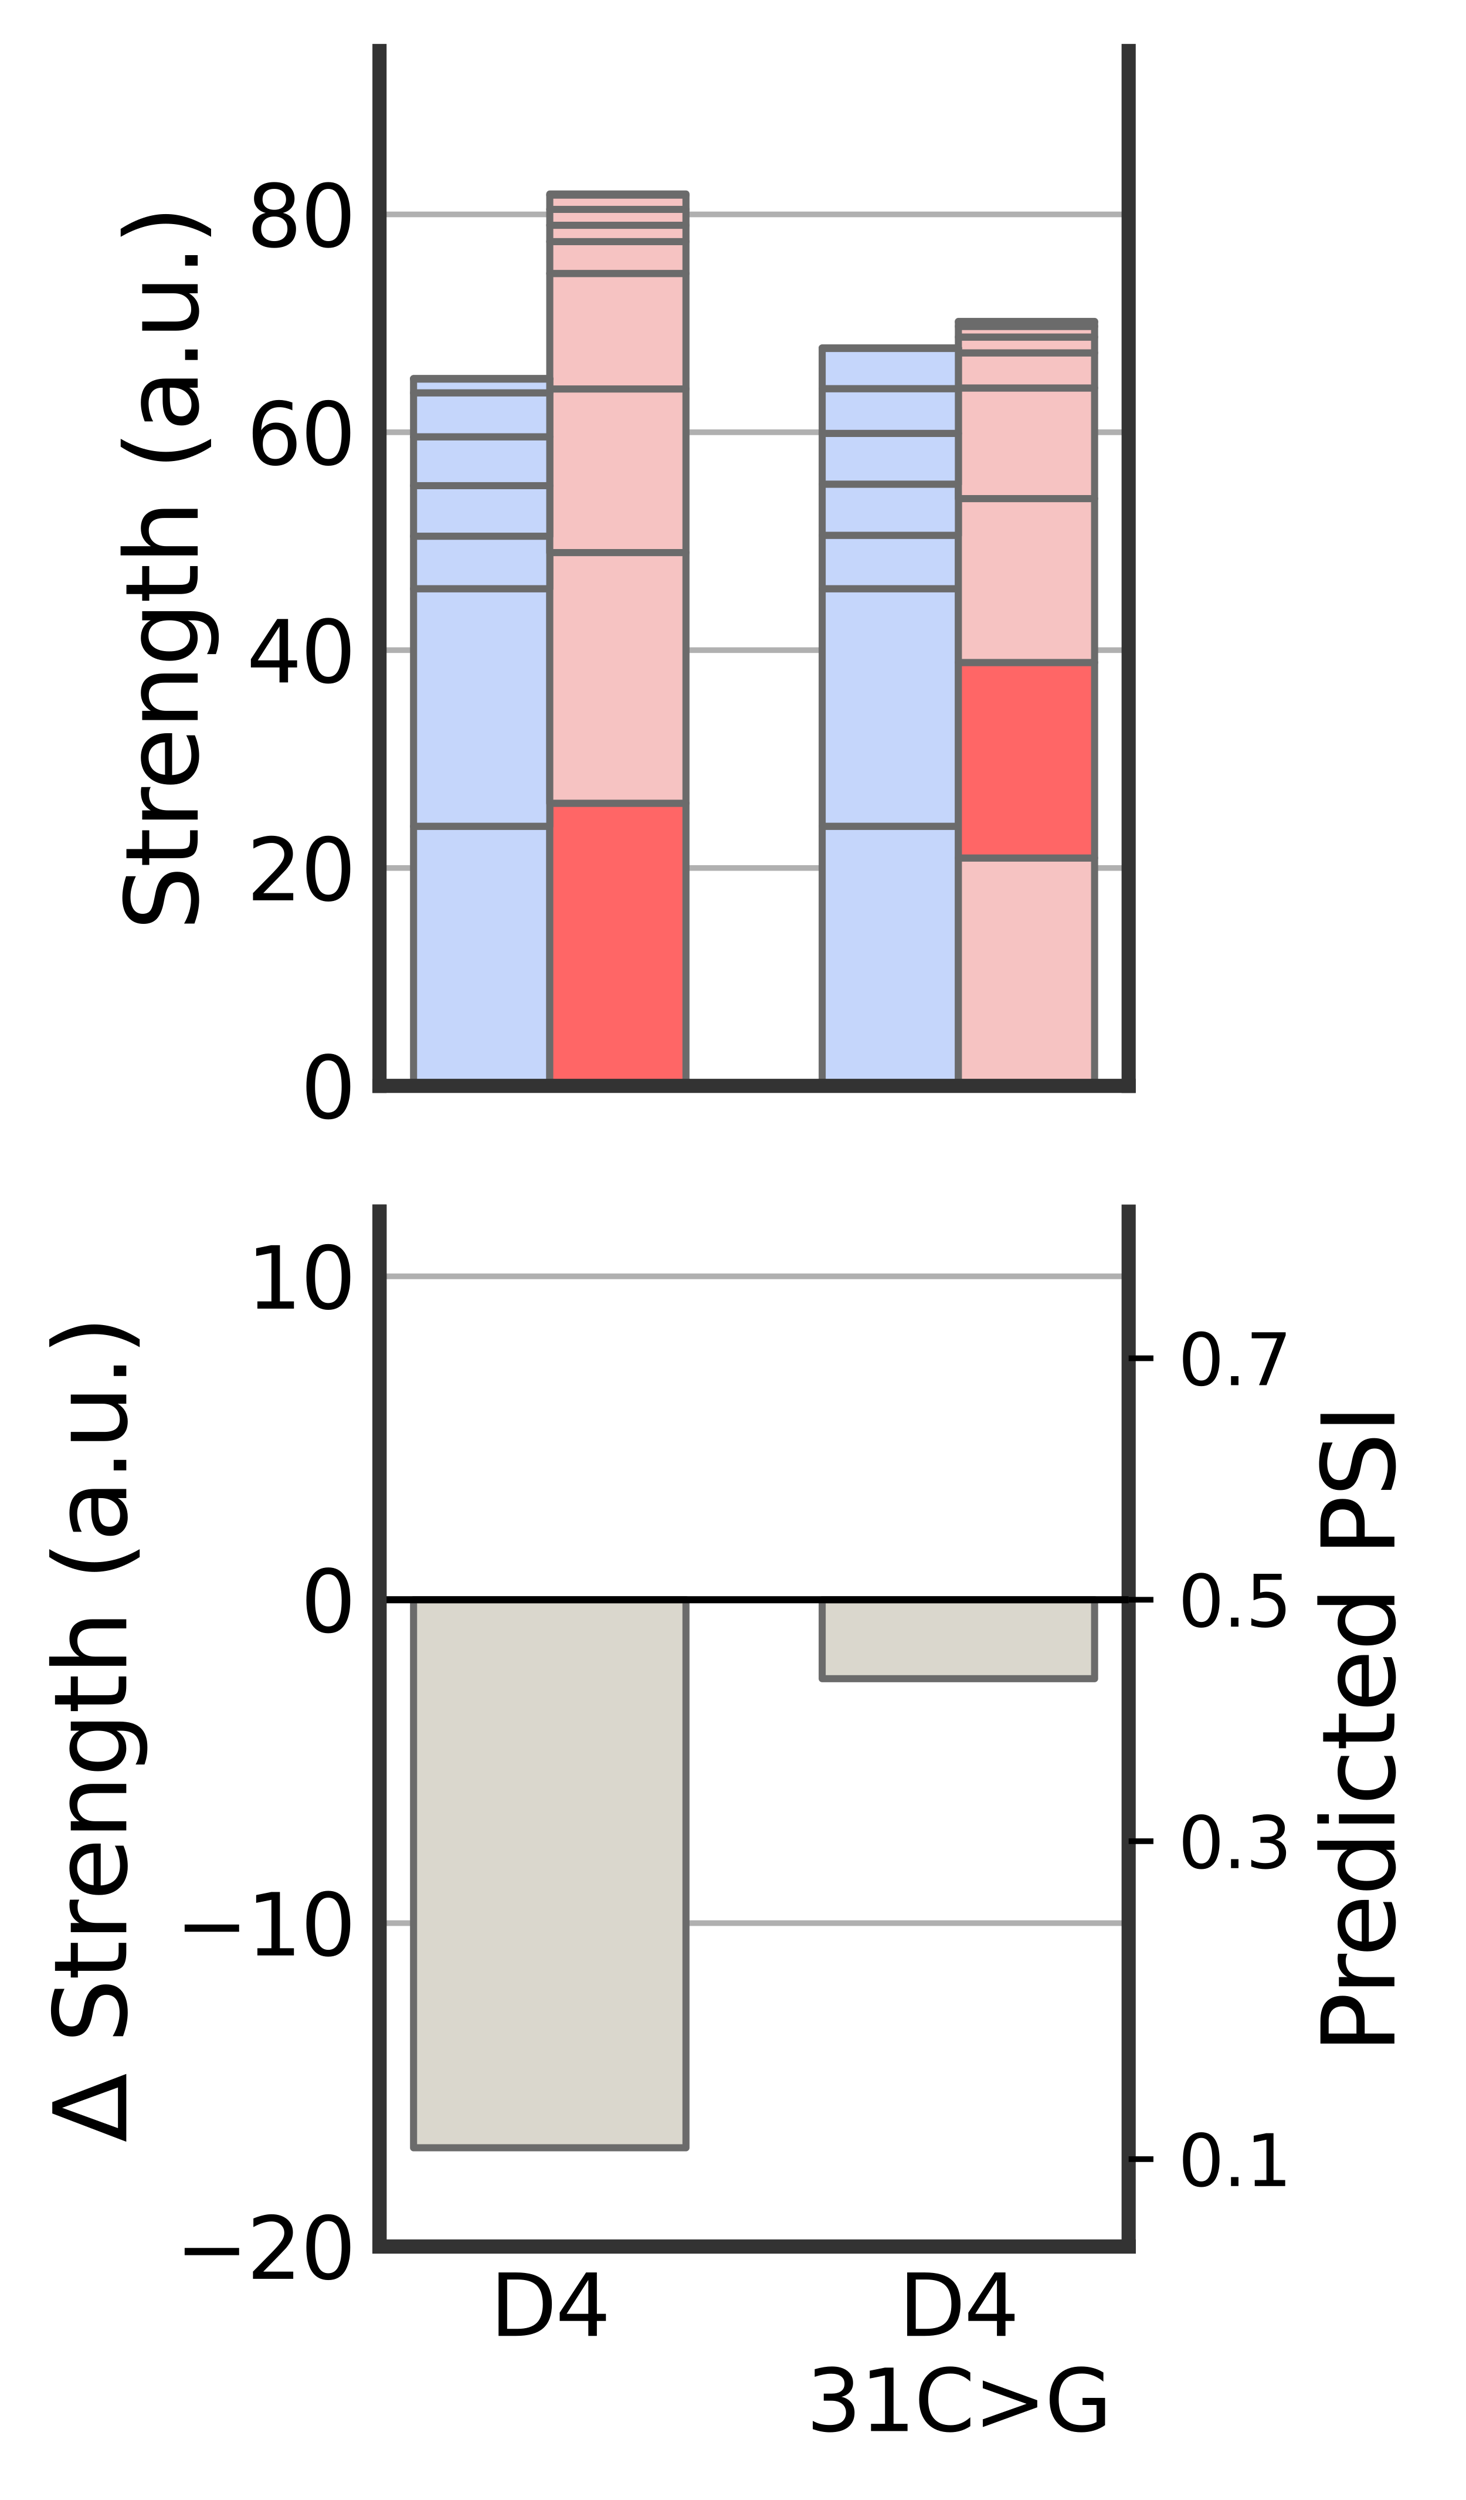 <?xml version="1.0" encoding="utf-8" standalone="no"?>
<!DOCTYPE svg PUBLIC "-//W3C//DTD SVG 1.1//EN"
  "http://www.w3.org/Graphics/SVG/1.1/DTD/svg11.dtd">
<svg height="352.987pt" version="1.1" viewBox="0 0 207.078 352.987" width="207.078pt" xmlns="http://www.w3.org/2000/svg" xmlns:xlink="http://www.w3.org/1999/xlink">
 <defs>
  <style type="text/css">*{stroke-linecap:butt;stroke-linejoin:round;}</style>
 </defs>
 <g id="figure_1">
  <g id="patch_1">
   <path d="M 0 352.987 
L 207.078 352.987 
L 207.078 0 
L 0 0 
z
" style="fill:none;"/>
  </g>
  <g id="axes_1">
   <g id="patch_2">
    <path d="M 53.606 153.338 
L 159.426 153.338 
L 159.426 7.2 
L 53.606 7.2 
z
" style="fill:none;"/>
   </g>
   <g id="matplotlib.axis_1">
    <g id="xtick_1">
     <g id="line2d_1"/>
    </g>
    <g id="xtick_2">
     <g id="line2d_2"/>
    </g>
   </g>
   <g id="matplotlib.axis_2">
    <g id="ytick_1">
     <g id="line2d_3">
      <path clip-path="url(#pfed9f0ee6c)" d="M 53.606 153.338 
L 159.426 153.338 
" style="fill:none;stroke:#b0b0b0;stroke-linecap:round;stroke-width:0.8;"/>
     </g>
     <g id="line2d_4"/>
     <g id="text_1">
      <!-- 0 -->
      <g transform="translate(42.471 157.897)scale(0.12 -0.12)">
       <defs>
        <path d="M 2034 4250 
Q 1547 4250 1301 3770 
Q 1056 3291 1056 2328 
Q 1056 1369 1301 889 
Q 1547 409 2034 409 
Q 2525 409 2770 889 
Q 3016 1369 3016 2328 
Q 3016 3291 2770 3770 
Q 2525 4250 2034 4250 
z
M 2034 4750 
Q 2819 4750 3233 4129 
Q 3647 3509 3647 2328 
Q 3647 1150 3233 529 
Q 2819 -91 2034 -91 
Q 1250 -91 836 529 
Q 422 1150 422 2328 
Q 422 3509 836 4129 
Q 1250 4750 2034 4750 
z
" id="DejaVuSans-30" transform="scale(0.016)"/>
       </defs>
       <use xlink:href="#DejaVuSans-30"/>
      </g>
     </g>
    </g>
    <g id="ytick_2">
     <g id="line2d_5">
      <path clip-path="url(#pfed9f0ee6c)" d="M 53.606 122.572 
L 159.426 122.572 
" style="fill:none;stroke:#b0b0b0;stroke-linecap:round;stroke-width:0.8;"/>
     </g>
     <g id="line2d_6"/>
     <g id="text_2">
      <!-- 20 -->
      <g transform="translate(34.836 127.131)scale(0.12 -0.12)">
       <defs>
        <path d="M 1228 531 
L 3431 531 
L 3431 0 
L 469 0 
L 469 531 
Q 828 903 1448 1529 
Q 2069 2156 2228 2338 
Q 2531 2678 2651 2914 
Q 2772 3150 2772 3378 
Q 2772 3750 2511 3984 
Q 2250 4219 1831 4219 
Q 1534 4219 1204 4116 
Q 875 4013 500 3803 
L 500 4441 
Q 881 4594 1212 4672 
Q 1544 4750 1819 4750 
Q 2544 4750 2975 4387 
Q 3406 4025 3406 3419 
Q 3406 3131 3298 2873 
Q 3191 2616 2906 2266 
Q 2828 2175 2409 1742 
Q 1991 1309 1228 531 
z
" id="DejaVuSans-32" transform="scale(0.016)"/>
       </defs>
       <use xlink:href="#DejaVuSans-32"/>
       <use x="63.623" xlink:href="#DejaVuSans-30"/>
      </g>
     </g>
    </g>
    <g id="ytick_3">
     <g id="line2d_7">
      <path clip-path="url(#pfed9f0ee6c)" d="M 53.606 91.806 
L 159.426 91.806 
" style="fill:none;stroke:#b0b0b0;stroke-linecap:round;stroke-width:0.8;"/>
     </g>
     <g id="line2d_8"/>
     <g id="text_3">
      <!-- 40 -->
      <g transform="translate(34.836 96.365)scale(0.12 -0.12)">
       <defs>
        <path d="M 2419 4116 
L 825 1625 
L 2419 1625 
L 2419 4116 
z
M 2253 4666 
L 3047 4666 
L 3047 1625 
L 3713 1625 
L 3713 1100 
L 3047 1100 
L 3047 0 
L 2419 0 
L 2419 1100 
L 313 1100 
L 313 1709 
L 2253 4666 
z
" id="DejaVuSans-34" transform="scale(0.016)"/>
       </defs>
       <use xlink:href="#DejaVuSans-34"/>
       <use x="63.623" xlink:href="#DejaVuSans-30"/>
      </g>
     </g>
    </g>
    <g id="ytick_4">
     <g id="line2d_9">
      <path clip-path="url(#pfed9f0ee6c)" d="M 53.606 61.04 
L 159.426 61.04 
" style="fill:none;stroke:#b0b0b0;stroke-linecap:round;stroke-width:0.8;"/>
     </g>
     <g id="line2d_10"/>
     <g id="text_4">
      <!-- 60 -->
      <g transform="translate(34.836 65.599)scale(0.12 -0.12)">
       <defs>
        <path d="M 2113 2584 
Q 1688 2584 1439 2293 
Q 1191 2003 1191 1497 
Q 1191 994 1439 701 
Q 1688 409 2113 409 
Q 2538 409 2786 701 
Q 3034 994 3034 1497 
Q 3034 2003 2786 2293 
Q 2538 2584 2113 2584 
z
M 3366 4563 
L 3366 3988 
Q 3128 4100 2886 4159 
Q 2644 4219 2406 4219 
Q 1781 4219 1451 3797 
Q 1122 3375 1075 2522 
Q 1259 2794 1537 2939 
Q 1816 3084 2150 3084 
Q 2853 3084 3261 2657 
Q 3669 2231 3669 1497 
Q 3669 778 3244 343 
Q 2819 -91 2113 -91 
Q 1303 -91 875 529 
Q 447 1150 447 2328 
Q 447 3434 972 4092 
Q 1497 4750 2381 4750 
Q 2619 4750 2861 4703 
Q 3103 4656 3366 4563 
z
" id="DejaVuSans-36" transform="scale(0.016)"/>
       </defs>
       <use xlink:href="#DejaVuSans-36"/>
       <use x="63.623" xlink:href="#DejaVuSans-30"/>
      </g>
     </g>
    </g>
    <g id="ytick_5">
     <g id="line2d_11">
      <path clip-path="url(#pfed9f0ee6c)" d="M 53.606 30.274 
L 159.426 30.274 
" style="fill:none;stroke:#b0b0b0;stroke-linecap:round;stroke-width:0.8;"/>
     </g>
     <g id="line2d_12"/>
     <g id="text_5">
      <!-- 80 -->
      <g transform="translate(34.836 34.833)scale(0.12 -0.12)">
       <defs>
        <path d="M 2034 2216 
Q 1584 2216 1326 1975 
Q 1069 1734 1069 1313 
Q 1069 891 1326 650 
Q 1584 409 2034 409 
Q 2484 409 2743 651 
Q 3003 894 3003 1313 
Q 3003 1734 2745 1975 
Q 2488 2216 2034 2216 
z
M 1403 2484 
Q 997 2584 770 2862 
Q 544 3141 544 3541 
Q 544 4100 942 4425 
Q 1341 4750 2034 4750 
Q 2731 4750 3128 4425 
Q 3525 4100 3525 3541 
Q 3525 3141 3298 2862 
Q 3072 2584 2669 2484 
Q 3125 2378 3379 2068 
Q 3634 1759 3634 1313 
Q 3634 634 3220 271 
Q 2806 -91 2034 -91 
Q 1263 -91 848 271 
Q 434 634 434 1313 
Q 434 1759 690 2068 
Q 947 2378 1403 2484 
z
M 1172 3481 
Q 1172 3119 1398 2916 
Q 1625 2713 2034 2713 
Q 2441 2713 2670 2916 
Q 2900 3119 2900 3481 
Q 2900 3844 2670 4047 
Q 2441 4250 2034 4250 
Q 1625 4250 1398 4047 
Q 1172 3844 1172 3481 
z
" id="DejaVuSans-38" transform="scale(0.016)"/>
       </defs>
       <use xlink:href="#DejaVuSans-38"/>
       <use x="63.623" xlink:href="#DejaVuSans-30"/>
      </g>
     </g>
    </g>
    <g id="text_6">
     <!-- Strength (a.u.) -->
     <g transform="translate(27.924 131.407)rotate(-90)scale(0.14 -0.14)">
      <defs>
       <path d="M 3425 4513 
L 3425 3897 
Q 3066 4069 2747 4153 
Q 2428 4238 2131 4238 
Q 1616 4238 1336 4038 
Q 1056 3838 1056 3469 
Q 1056 3159 1242 3001 
Q 1428 2844 1947 2747 
L 2328 2669 
Q 3034 2534 3370 2195 
Q 3706 1856 3706 1288 
Q 3706 609 3251 259 
Q 2797 -91 1919 -91 
Q 1588 -91 1214 -16 
Q 841 59 441 206 
L 441 856 
Q 825 641 1194 531 
Q 1563 422 1919 422 
Q 2459 422 2753 634 
Q 3047 847 3047 1241 
Q 3047 1584 2836 1778 
Q 2625 1972 2144 2069 
L 1759 2144 
Q 1053 2284 737 2584 
Q 422 2884 422 3419 
Q 422 4038 858 4394 
Q 1294 4750 2059 4750 
Q 2388 4750 2728 4690 
Q 3069 4631 3425 4513 
z
" id="DejaVuSans-53" transform="scale(0.016)"/>
       <path d="M 1172 4494 
L 1172 3500 
L 2356 3500 
L 2356 3053 
L 1172 3053 
L 1172 1153 
Q 1172 725 1289 603 
Q 1406 481 1766 481 
L 2356 481 
L 2356 0 
L 1766 0 
Q 1100 0 847 248 
Q 594 497 594 1153 
L 594 3053 
L 172 3053 
L 172 3500 
L 594 3500 
L 594 4494 
L 1172 4494 
z
" id="DejaVuSans-74" transform="scale(0.016)"/>
       <path d="M 2631 2963 
Q 2534 3019 2420 3045 
Q 2306 3072 2169 3072 
Q 1681 3072 1420 2755 
Q 1159 2438 1159 1844 
L 1159 0 
L 581 0 
L 581 3500 
L 1159 3500 
L 1159 2956 
Q 1341 3275 1631 3429 
Q 1922 3584 2338 3584 
Q 2397 3584 2469 3576 
Q 2541 3569 2628 3553 
L 2631 2963 
z
" id="DejaVuSans-72" transform="scale(0.016)"/>
       <path d="M 3597 1894 
L 3597 1613 
L 953 1613 
Q 991 1019 1311 708 
Q 1631 397 2203 397 
Q 2534 397 2845 478 
Q 3156 559 3463 722 
L 3463 178 
Q 3153 47 2828 -22 
Q 2503 -91 2169 -91 
Q 1331 -91 842 396 
Q 353 884 353 1716 
Q 353 2575 817 3079 
Q 1281 3584 2069 3584 
Q 2775 3584 3186 3129 
Q 3597 2675 3597 1894 
z
M 3022 2063 
Q 3016 2534 2758 2815 
Q 2500 3097 2075 3097 
Q 1594 3097 1305 2825 
Q 1016 2553 972 2059 
L 3022 2063 
z
" id="DejaVuSans-65" transform="scale(0.016)"/>
       <path d="M 3513 2113 
L 3513 0 
L 2938 0 
L 2938 2094 
Q 2938 2591 2744 2837 
Q 2550 3084 2163 3084 
Q 1697 3084 1428 2787 
Q 1159 2491 1159 1978 
L 1159 0 
L 581 0 
L 581 3500 
L 1159 3500 
L 1159 2956 
Q 1366 3272 1645 3428 
Q 1925 3584 2291 3584 
Q 2894 3584 3203 3211 
Q 3513 2838 3513 2113 
z
" id="DejaVuSans-6e" transform="scale(0.016)"/>
       <path d="M 2906 1791 
Q 2906 2416 2648 2759 
Q 2391 3103 1925 3103 
Q 1463 3103 1205 2759 
Q 947 2416 947 1791 
Q 947 1169 1205 825 
Q 1463 481 1925 481 
Q 2391 481 2648 825 
Q 2906 1169 2906 1791 
z
M 3481 434 
Q 3481 -459 3084 -895 
Q 2688 -1331 1869 -1331 
Q 1566 -1331 1297 -1286 
Q 1028 -1241 775 -1147 
L 775 -588 
Q 1028 -725 1275 -790 
Q 1522 -856 1778 -856 
Q 2344 -856 2625 -561 
Q 2906 -266 2906 331 
L 2906 616 
Q 2728 306 2450 153 
Q 2172 0 1784 0 
Q 1141 0 747 490 
Q 353 981 353 1791 
Q 353 2603 747 3093 
Q 1141 3584 1784 3584 
Q 2172 3584 2450 3431 
Q 2728 3278 2906 2969 
L 2906 3500 
L 3481 3500 
L 3481 434 
z
" id="DejaVuSans-67" transform="scale(0.016)"/>
       <path d="M 3513 2113 
L 3513 0 
L 2938 0 
L 2938 2094 
Q 2938 2591 2744 2837 
Q 2550 3084 2163 3084 
Q 1697 3084 1428 2787 
Q 1159 2491 1159 1978 
L 1159 0 
L 581 0 
L 581 4863 
L 1159 4863 
L 1159 2956 
Q 1366 3272 1645 3428 
Q 1925 3584 2291 3584 
Q 2894 3584 3203 3211 
Q 3513 2838 3513 2113 
z
" id="DejaVuSans-68" transform="scale(0.016)"/>
       <path id="DejaVuSans-20" transform="scale(0.016)"/>
       <path d="M 1984 4856 
Q 1566 4138 1362 3434 
Q 1159 2731 1159 2009 
Q 1159 1288 1364 580 
Q 1569 -128 1984 -844 
L 1484 -844 
Q 1016 -109 783 600 
Q 550 1309 550 2009 
Q 550 2706 781 3412 
Q 1013 4119 1484 4856 
L 1984 4856 
z
" id="DejaVuSans-28" transform="scale(0.016)"/>
       <path d="M 2194 1759 
Q 1497 1759 1228 1600 
Q 959 1441 959 1056 
Q 959 750 1161 570 
Q 1363 391 1709 391 
Q 2188 391 2477 730 
Q 2766 1069 2766 1631 
L 2766 1759 
L 2194 1759 
z
M 3341 1997 
L 3341 0 
L 2766 0 
L 2766 531 
Q 2569 213 2275 61 
Q 1981 -91 1556 -91 
Q 1019 -91 701 211 
Q 384 513 384 1019 
Q 384 1609 779 1909 
Q 1175 2209 1959 2209 
L 2766 2209 
L 2766 2266 
Q 2766 2663 2505 2880 
Q 2244 3097 1772 3097 
Q 1472 3097 1187 3025 
Q 903 2953 641 2809 
L 641 3341 
Q 956 3463 1253 3523 
Q 1550 3584 1831 3584 
Q 2591 3584 2966 3190 
Q 3341 2797 3341 1997 
z
" id="DejaVuSans-61" transform="scale(0.016)"/>
       <path d="M 684 794 
L 1344 794 
L 1344 0 
L 684 0 
L 684 794 
z
" id="DejaVuSans-2e" transform="scale(0.016)"/>
       <path d="M 544 1381 
L 544 3500 
L 1119 3500 
L 1119 1403 
Q 1119 906 1312 657 
Q 1506 409 1894 409 
Q 2359 409 2629 706 
Q 2900 1003 2900 1516 
L 2900 3500 
L 3475 3500 
L 3475 0 
L 2900 0 
L 2900 538 
Q 2691 219 2414 64 
Q 2138 -91 1772 -91 
Q 1169 -91 856 284 
Q 544 659 544 1381 
z
M 1991 3584 
L 1991 3584 
z
" id="DejaVuSans-75" transform="scale(0.016)"/>
       <path d="M 513 4856 
L 1013 4856 
Q 1481 4119 1714 3412 
Q 1947 2706 1947 2009 
Q 1947 1309 1714 600 
Q 1481 -109 1013 -844 
L 513 -844 
Q 928 -128 1133 580 
Q 1338 1288 1338 2009 
Q 1338 2731 1133 3434 
Q 928 4138 513 4856 
z
" id="DejaVuSans-29" transform="scale(0.016)"/>
      </defs>
      <use xlink:href="#DejaVuSans-53"/>
      <use x="63.477" xlink:href="#DejaVuSans-74"/>
      <use x="102.686" xlink:href="#DejaVuSans-72"/>
      <use x="141.549" xlink:href="#DejaVuSans-65"/>
      <use x="203.072" xlink:href="#DejaVuSans-6e"/>
      <use x="266.451" xlink:href="#DejaVuSans-67"/>
      <use x="329.928" xlink:href="#DejaVuSans-74"/>
      <use x="369.137" xlink:href="#DejaVuSans-68"/>
      <use x="432.516" xlink:href="#DejaVuSans-20"/>
      <use x="464.303" xlink:href="#DejaVuSans-28"/>
      <use x="503.316" xlink:href="#DejaVuSans-61"/>
      <use x="564.596" xlink:href="#DejaVuSans-2e"/>
      <use x="596.383" xlink:href="#DejaVuSans-75"/>
      <use x="659.762" xlink:href="#DejaVuSans-2e"/>
      <use x="691.549" xlink:href="#DejaVuSans-29"/>
     </g>
    </g>
   </g>
   <g id="patch_3">
    <path clip-path="url(#pfed9f0ee6c)" d="M 58.416 153.338 
L 77.656 153.338 
L 77.656 116.681 
L 58.416 116.681 
z
" style="fill:#c5d6fb;stroke:#6b6b6b;stroke-linejoin:miter;"/>
   </g>
   <g id="patch_4">
    <path clip-path="url(#pfed9f0ee6c)" d="M 77.656 153.338 
L 96.896 153.338 
L 96.896 113.424 
L 77.656 113.424 
z
" style="fill:#ff6666;stroke:#6b6b6b;stroke-linejoin:miter;"/>
   </g>
   <g id="patch_5">
    <path clip-path="url(#pfed9f0ee6c)" d="M 58.416 116.681 
L 77.656 116.681 
L 77.656 83.134 
L 58.416 83.134 
z
" style="fill:#c5d6fb;stroke:#6b6b6b;stroke-linejoin:miter;"/>
   </g>
   <g id="patch_6">
    <path clip-path="url(#pfed9f0ee6c)" d="M 77.656 113.424 
L 96.896 113.424 
L 96.896 78.03 
L 77.656 78.03 
z
" style="fill:#f6c3c2;stroke:#6b6b6b;stroke-linejoin:miter;"/>
   </g>
   <g id="patch_7">
    <path clip-path="url(#pfed9f0ee6c)" d="M 58.416 83.134 
L 77.656 83.134 
L 77.656 75.718 
L 58.416 75.718 
z
" style="fill:#c5d6fb;stroke:#6b6b6b;stroke-linejoin:miter;"/>
   </g>
   <g id="patch_8">
    <path clip-path="url(#pfed9f0ee6c)" d="M 77.656 78.03 
L 96.896 78.03 
L 96.896 54.924 
L 77.656 54.924 
z
" style="fill:#f6c3c2;stroke:#6b6b6b;stroke-linejoin:miter;"/>
   </g>
   <g id="patch_9">
    <path clip-path="url(#pfed9f0ee6c)" d="M 58.416 75.718 
L 77.656 75.718 
L 77.656 68.583 
L 58.416 68.583 
z
" style="fill:#c5d6fb;stroke:#6b6b6b;stroke-linejoin:miter;"/>
   </g>
   <g id="patch_10">
    <path clip-path="url(#pfed9f0ee6c)" d="M 77.656 54.924 
L 96.896 54.924 
L 96.896 38.616 
L 77.656 38.616 
z
" style="fill:#f6c3c2;stroke:#6b6b6b;stroke-linejoin:miter;"/>
   </g>
   <g id="patch_11">
    <path clip-path="url(#pfed9f0ee6c)" d="M 58.416 68.583 
L 77.656 68.583 
L 77.656 61.68 
L 58.416 61.68 
z
" style="fill:#c5d6fb;stroke:#6b6b6b;stroke-linejoin:miter;"/>
   </g>
   <g id="patch_12">
    <path clip-path="url(#pfed9f0ee6c)" d="M 77.656 38.616 
L 96.896 38.616 
L 96.896 34.117 
L 77.656 34.117 
z
" style="fill:#f6c3c2;stroke:#6b6b6b;stroke-linejoin:miter;"/>
   </g>
   <g id="patch_13">
    <path clip-path="url(#pfed9f0ee6c)" d="M 58.416 61.68 
L 77.656 61.68 
L 77.656 55.471 
L 58.416 55.471 
z
" style="fill:#c5d6fb;stroke:#6b6b6b;stroke-linejoin:miter;"/>
   </g>
   <g id="patch_14">
    <path clip-path="url(#pfed9f0ee6c)" d="M 77.656 34.117 
L 96.896 34.117 
L 96.896 31.809 
L 77.656 31.809 
z
" style="fill:#f6c3c2;stroke:#6b6b6b;stroke-linejoin:miter;"/>
   </g>
   <g id="patch_15">
    <path clip-path="url(#pfed9f0ee6c)" d="M 58.416 55.471 
L 77.656 55.471 
L 77.656 53.522 
L 58.416 53.522 
z
" style="fill:#c5d6fb;stroke:#6b6b6b;stroke-linejoin:miter;"/>
   </g>
   <g id="patch_16">
    <path clip-path="url(#pfed9f0ee6c)" d="M 77.656 31.809 
L 96.896 31.809 
L 96.896 29.569 
L 77.656 29.569 
z
" style="fill:#f6c3c2;stroke:#6b6b6b;stroke-linejoin:miter;"/>
   </g>
   <g id="patch_17">
    <path clip-path="url(#pfed9f0ee6c)" d="M 58.416 53.522 
L 77.656 53.522 
L 77.656 53.463 
L 58.416 53.463 
z
" style="fill:#c5d6fb;stroke:#6b6b6b;stroke-linejoin:miter;"/>
   </g>
   <g id="patch_18">
    <path clip-path="url(#pfed9f0ee6c)" d="M 77.656 29.569 
L 96.896 29.569 
L 96.896 27.533 
L 77.656 27.533 
z
" style="fill:#f6c3c2;stroke:#6b6b6b;stroke-linejoin:miter;"/>
   </g>
   <g id="patch_19">
    <path clip-path="url(#pfed9f0ee6c)" d="M 58.416 53.463 
L 77.656 53.463 
L 77.656 53.463 
L 58.416 53.463 
z
" style="fill:#c5d6fb;stroke:#6b6b6b;stroke-linejoin:miter;"/>
   </g>
   <g id="patch_20">
    <path clip-path="url(#pfed9f0ee6c)" d="M 77.656 27.533 
L 96.896 27.533 
L 96.896 27.395 
L 77.656 27.395 
z
" style="fill:#f6c3c2;stroke:#6b6b6b;stroke-linejoin:miter;"/>
   </g>
   <g id="patch_21">
    <path clip-path="url(#pfed9f0ee6c)" d="M 116.136 153.338 
L 135.376 153.338 
L 135.376 116.681 
L 116.136 116.681 
z
" style="fill:#c5d6fb;stroke:#6b6b6b;stroke-linejoin:miter;"/>
   </g>
   <g id="patch_22">
    <path clip-path="url(#pfed9f0ee6c)" d="M 135.376 153.338 
L 154.616 153.338 
L 154.616 121.158 
L 135.376 121.158 
z
" style="fill:#f6c3c2;stroke:#6b6b6b;stroke-linejoin:miter;"/>
   </g>
   <g id="patch_23">
    <path clip-path="url(#pfed9f0ee6c)" d="M 116.136 116.681 
L 135.376 116.681 
L 135.376 83.134 
L 116.136 83.134 
z
" style="fill:#c5d6fb;stroke:#6b6b6b;stroke-linejoin:miter;"/>
   </g>
   <g id="patch_24">
    <path clip-path="url(#pfed9f0ee6c)" d="M 135.376 121.158 
L 154.616 121.158 
L 154.616 93.55 
L 135.376 93.55 
z
" style="fill:#ff6666;stroke:#6b6b6b;stroke-linejoin:miter;"/>
   </g>
   <g id="patch_25">
    <path clip-path="url(#pfed9f0ee6c)" d="M 116.136 83.134 
L 135.376 83.134 
L 135.376 75.589 
L 116.136 75.589 
z
" style="fill:#c5d6fb;stroke:#6b6b6b;stroke-linejoin:miter;"/>
   </g>
   <g id="patch_26">
    <path clip-path="url(#pfed9f0ee6c)" d="M 135.376 93.55 
L 154.616 93.55 
L 154.616 70.411 
L 135.376 70.411 
z
" style="fill:#f6c3c2;stroke:#6b6b6b;stroke-linejoin:miter;"/>
   </g>
   <g id="patch_27">
    <path clip-path="url(#pfed9f0ee6c)" d="M 116.136 75.589 
L 135.376 75.589 
L 135.376 68.367 
L 116.136 68.367 
z
" style="fill:#c5d6fb;stroke:#6b6b6b;stroke-linejoin:miter;"/>
   </g>
   <g id="patch_28">
    <path clip-path="url(#pfed9f0ee6c)" d="M 135.376 70.411 
L 154.616 70.411 
L 154.616 54.788 
L 135.376 54.788 
z
" style="fill:#f6c3c2;stroke:#6b6b6b;stroke-linejoin:miter;"/>
   </g>
   <g id="patch_29">
    <path clip-path="url(#pfed9f0ee6c)" d="M 116.136 68.367 
L 135.376 68.367 
L 135.376 61.2 
L 116.136 61.2 
z
" style="fill:#c5d6fb;stroke:#6b6b6b;stroke-linejoin:miter;"/>
   </g>
   <g id="patch_30">
    <path clip-path="url(#pfed9f0ee6c)" d="M 135.376 54.788 
L 154.616 54.788 
L 154.616 49.829 
L 135.376 49.829 
z
" style="fill:#f6c3c2;stroke:#6b6b6b;stroke-linejoin:miter;"/>
   </g>
   <g id="patch_31">
    <path clip-path="url(#pfed9f0ee6c)" d="M 116.136 61.2 
L 135.376 61.2 
L 135.376 54.879 
L 116.136 54.879 
z
" style="fill:#c5d6fb;stroke:#6b6b6b;stroke-linejoin:miter;"/>
   </g>
   <g id="patch_32">
    <path clip-path="url(#pfed9f0ee6c)" d="M 135.376 49.829 
L 154.616 49.829 
L 154.616 47.595 
L 135.376 47.595 
z
" style="fill:#f6c3c2;stroke:#6b6b6b;stroke-linejoin:miter;"/>
   </g>
   <g id="patch_33">
    <path clip-path="url(#pfed9f0ee6c)" d="M 116.136 54.879 
L 135.376 54.879 
L 135.376 49.204 
L 116.136 49.204 
z
" style="fill:#c5d6fb;stroke:#6b6b6b;stroke-linejoin:miter;"/>
   </g>
   <g id="patch_34">
    <path clip-path="url(#pfed9f0ee6c)" d="M 135.376 47.595 
L 154.616 47.595 
L 154.616 46.089 
L 135.376 46.089 
z
" style="fill:#f6c3c2;stroke:#6b6b6b;stroke-linejoin:miter;"/>
   </g>
   <g id="patch_35">
    <path clip-path="url(#pfed9f0ee6c)" d="M 116.136 49.204 
L 135.376 49.204 
L 135.376 49.145 
L 116.136 49.145 
z
" style="fill:#c5d6fb;stroke:#6b6b6b;stroke-linejoin:miter;"/>
   </g>
   <g id="patch_36">
    <path clip-path="url(#pfed9f0ee6c)" d="M 135.376 46.089 
L 154.616 46.089 
L 154.616 45.434 
L 135.376 45.434 
z
" style="fill:#f6c3c2;stroke:#6b6b6b;stroke-linejoin:miter;"/>
   </g>
   <g id="patch_37">
    <path clip-path="url(#pfed9f0ee6c)" d="M 116.136 49.145 
L 135.376 49.145 
L 135.376 49.145 
L 116.136 49.145 
z
" style="fill:#c5d6fb;stroke:#6b6b6b;stroke-linejoin:miter;"/>
   </g>
   <g id="patch_38">
    <path clip-path="url(#pfed9f0ee6c)" d="M 135.376 45.434 
L 154.616 45.434 
L 154.616 45.39 
L 135.376 45.39 
z
" style="fill:#f6c3c2;stroke:#6b6b6b;stroke-linejoin:miter;"/>
   </g>
   <g id="patch_39">
    <path d="M 53.606 153.338 
L 53.606 7.2 
" style="fill:none;stroke:#333333;stroke-linecap:square;stroke-linejoin:miter;stroke-width:2;"/>
   </g>
   <g id="patch_40">
    <path d="M 159.426 153.338 
L 159.426 7.2 
" style="fill:none;stroke:#333333;stroke-linecap:square;stroke-linejoin:miter;stroke-width:2;"/>
   </g>
   <g id="patch_41">
    <path d="M 53.606 153.338 
L 159.426 153.338 
" style="fill:none;stroke:#333333;stroke-linecap:square;stroke-linejoin:miter;stroke-width:2;"/>
   </g>
  </g>
  <g id="axes_2">
   <g id="patch_42">
    <path d="M 53.606 317.236 
L 159.426 317.236 
L 159.426 171.098 
L 53.606 171.098 
z
" style="fill:none;"/>
   </g>
   <g id="matplotlib.axis_3">
    <g id="xtick_3">
     <g id="line2d_13"/>
     <g id="text_7">
      <!-- D4 -->
      <g transform="translate(69.218 329.854)scale(0.12 -0.12)">
       <defs>
        <path d="M 1259 4147 
L 1259 519 
L 2022 519 
Q 2988 519 3436 956 
Q 3884 1394 3884 2338 
Q 3884 3275 3436 3711 
Q 2988 4147 2022 4147 
L 1259 4147 
z
M 628 4666 
L 1925 4666 
Q 3281 4666 3915 4102 
Q 4550 3538 4550 2338 
Q 4550 1131 3912 565 
Q 3275 0 1925 0 
L 628 0 
L 628 4666 
z
" id="DejaVuSans-44" transform="scale(0.016)"/>
       </defs>
       <use xlink:href="#DejaVuSans-44"/>
       <use x="77.002" xlink:href="#DejaVuSans-34"/>
      </g>
      <!--  -->
      <g transform="translate(77.656 343.291)scale(0.12 -0.12)"/>
     </g>
    </g>
    <g id="xtick_4">
     <g id="line2d_14"/>
     <g id="text_8">
      <!-- D4 -->
      <g transform="translate(126.938 329.854)scale(0.12 -0.12)">
       <use xlink:href="#DejaVuSans-44"/>
       <use x="77.002" xlink:href="#DejaVuSans-34"/>
      </g>
      <!-- 31C&gt;G -->
      <g transform="translate(113.874 343.291)scale(0.12 -0.12)">
       <defs>
        <path d="M 2597 2516 
Q 3050 2419 3304 2112 
Q 3559 1806 3559 1356 
Q 3559 666 3084 287 
Q 2609 -91 1734 -91 
Q 1441 -91 1130 -33 
Q 819 25 488 141 
L 488 750 
Q 750 597 1062 519 
Q 1375 441 1716 441 
Q 2309 441 2620 675 
Q 2931 909 2931 1356 
Q 2931 1769 2642 2001 
Q 2353 2234 1838 2234 
L 1294 2234 
L 1294 2753 
L 1863 2753 
Q 2328 2753 2575 2939 
Q 2822 3125 2822 3475 
Q 2822 3834 2567 4026 
Q 2313 4219 1838 4219 
Q 1578 4219 1281 4162 
Q 984 4106 628 3988 
L 628 4550 
Q 988 4650 1302 4700 
Q 1616 4750 1894 4750 
Q 2613 4750 3031 4423 
Q 3450 4097 3450 3541 
Q 3450 3153 3228 2886 
Q 3006 2619 2597 2516 
z
" id="DejaVuSans-33" transform="scale(0.016)"/>
        <path d="M 794 531 
L 1825 531 
L 1825 4091 
L 703 3866 
L 703 4441 
L 1819 4666 
L 2450 4666 
L 2450 531 
L 3481 531 
L 3481 0 
L 794 0 
L 794 531 
z
" id="DejaVuSans-31" transform="scale(0.016)"/>
        <path d="M 4122 4306 
L 4122 3641 
Q 3803 3938 3442 4084 
Q 3081 4231 2675 4231 
Q 1875 4231 1450 3742 
Q 1025 3253 1025 2328 
Q 1025 1406 1450 917 
Q 1875 428 2675 428 
Q 3081 428 3442 575 
Q 3803 722 4122 1019 
L 4122 359 
Q 3791 134 3420 21 
Q 3050 -91 2638 -91 
Q 1578 -91 968 557 
Q 359 1206 359 2328 
Q 359 3453 968 4101 
Q 1578 4750 2638 4750 
Q 3056 4750 3426 4639 
Q 3797 4528 4122 4306 
z
" id="DejaVuSans-43" transform="scale(0.016)"/>
        <path d="M 678 3150 
L 678 3719 
L 4684 2266 
L 4684 1747 
L 678 294 
L 678 863 
L 3897 2003 
L 678 3150 
z
" id="DejaVuSans-3e" transform="scale(0.016)"/>
        <path d="M 3809 666 
L 3809 1919 
L 2778 1919 
L 2778 2438 
L 4434 2438 
L 4434 434 
Q 4069 175 3628 42 
Q 3188 -91 2688 -91 
Q 1594 -91 976 548 
Q 359 1188 359 2328 
Q 359 3472 976 4111 
Q 1594 4750 2688 4750 
Q 3144 4750 3555 4637 
Q 3966 4525 4313 4306 
L 4313 3634 
Q 3963 3931 3569 4081 
Q 3175 4231 2741 4231 
Q 1884 4231 1454 3753 
Q 1025 3275 1025 2328 
Q 1025 1384 1454 906 
Q 1884 428 2741 428 
Q 3075 428 3337 486 
Q 3600 544 3809 666 
z
" id="DejaVuSans-47" transform="scale(0.016)"/>
       </defs>
       <use xlink:href="#DejaVuSans-33"/>
       <use x="63.623" xlink:href="#DejaVuSans-31"/>
       <use x="127.246" xlink:href="#DejaVuSans-43"/>
       <use x="197.07" xlink:href="#DejaVuSans-3e"/>
       <use x="280.859" xlink:href="#DejaVuSans-47"/>
      </g>
     </g>
    </g>
   </g>
   <g id="matplotlib.axis_4">
    <g id="ytick_6">
     <g id="line2d_15">
      <path clip-path="url(#p0a3a9192b2)" d="M 53.606 317.236 
L 159.426 317.236 
" style="fill:none;stroke:#b0b0b0;stroke-linecap:round;stroke-width:0.8;"/>
     </g>
     <g id="line2d_16"/>
     <g id="text_9">
      <!-- −20 -->
      <g transform="translate(24.78 321.795)scale(0.12 -0.12)">
       <defs>
        <path d="M 678 2272 
L 4684 2272 
L 4684 1741 
L 678 1741 
L 678 2272 
z
" id="DejaVuSans-2212" transform="scale(0.016)"/>
       </defs>
       <use xlink:href="#DejaVuSans-2212"/>
       <use x="83.789" xlink:href="#DejaVuSans-32"/>
       <use x="147.412" xlink:href="#DejaVuSans-30"/>
      </g>
     </g>
    </g>
    <g id="ytick_7">
     <g id="line2d_17">
      <path clip-path="url(#p0a3a9192b2)" d="M 53.606 271.568 
L 159.426 271.568 
" style="fill:none;stroke:#b0b0b0;stroke-linecap:round;stroke-width:0.8;"/>
     </g>
     <g id="line2d_18"/>
     <g id="text_10">
      <!-- −10 -->
      <g transform="translate(24.78 276.127)scale(0.12 -0.12)">
       <use xlink:href="#DejaVuSans-2212"/>
       <use x="83.789" xlink:href="#DejaVuSans-31"/>
       <use x="147.412" xlink:href="#DejaVuSans-30"/>
      </g>
     </g>
    </g>
    <g id="ytick_8">
     <g id="line2d_19">
      <path clip-path="url(#p0a3a9192b2)" d="M 53.606 225.9 
L 159.426 225.9 
" style="fill:none;stroke:#b0b0b0;stroke-linecap:round;stroke-width:0.8;"/>
     </g>
     <g id="line2d_20"/>
     <g id="text_11">
      <!-- 0 -->
      <g transform="translate(42.471 230.459)scale(0.12 -0.12)">
       <use xlink:href="#DejaVuSans-30"/>
      </g>
     </g>
    </g>
    <g id="ytick_9">
     <g id="line2d_21">
      <path clip-path="url(#p0a3a9192b2)" d="M 53.606 180.232 
L 159.426 180.232 
" style="fill:none;stroke:#b0b0b0;stroke-linecap:round;stroke-width:0.8;"/>
     </g>
     <g id="line2d_22"/>
     <g id="text_12">
      <!-- 10 -->
      <g transform="translate(34.836 184.791)scale(0.12 -0.12)">
       <use xlink:href="#DejaVuSans-31"/>
       <use x="63.623" xlink:href="#DejaVuSans-30"/>
      </g>
     </g>
    </g>
    <g id="text_13">
     <!-- $\Delta$ Strength (a.u.) -->
     <g transform="translate(17.84 302.547)rotate(-90)scale(0.14 -0.14)">
      <defs>
       <path d="M 2188 4044 
L 906 525 
L 3472 525 
L 2188 4044 
z
M 50 0 
L 1831 4666 
L 2547 4666 
L 4325 0 
L 50 0 
z
" id="DejaVuSans-394" transform="scale(0.016)"/>
      </defs>
      <use transform="translate(0 0.016)" xlink:href="#DejaVuSans-394"/>
      <use transform="translate(68.408 0.016)" xlink:href="#DejaVuSans-20"/>
      <use transform="translate(100.195 0.016)" xlink:href="#DejaVuSans-53"/>
      <use transform="translate(163.672 0.016)" xlink:href="#DejaVuSans-74"/>
      <use transform="translate(202.881 0.016)" xlink:href="#DejaVuSans-72"/>
      <use transform="translate(243.994 0.016)" xlink:href="#DejaVuSans-65"/>
      <use transform="translate(305.518 0.016)" xlink:href="#DejaVuSans-6e"/>
      <use transform="translate(368.896 0.016)" xlink:href="#DejaVuSans-67"/>
      <use transform="translate(432.373 0.016)" xlink:href="#DejaVuSans-74"/>
      <use transform="translate(471.582 0.016)" xlink:href="#DejaVuSans-68"/>
      <use transform="translate(534.961 0.016)" xlink:href="#DejaVuSans-20"/>
      <use transform="translate(566.748 0.016)" xlink:href="#DejaVuSans-28"/>
      <use transform="translate(605.762 0.016)" xlink:href="#DejaVuSans-61"/>
      <use transform="translate(667.041 0.016)" xlink:href="#DejaVuSans-2e"/>
      <use transform="translate(698.828 0.016)" xlink:href="#DejaVuSans-75"/>
      <use transform="translate(762.207 0.016)" xlink:href="#DejaVuSans-2e"/>
      <use transform="translate(793.994 0.016)" xlink:href="#DejaVuSans-29"/>
     </g>
    </g>
   </g>
   <g id="patch_43">
    <path clip-path="url(#p0a3a9192b2)" d="M 58.416 225.9 
L 96.896 225.9 
L 96.896 303.289 
L 58.416 303.289 
z
" style="fill:#dad7cd;stroke:#6b6b6b;stroke-linejoin:miter;"/>
   </g>
   <g id="patch_44">
    <path clip-path="url(#p0a3a9192b2)" d="M 116.136 225.9 
L 154.616 225.9 
L 154.616 237.049 
L 116.136 237.049 
z
" style="fill:#dad7cd;stroke:#6b6b6b;stroke-linejoin:miter;"/>
   </g>
   <g id="patch_45">
    <path d="M 53.606 317.236 
L 53.606 171.098 
" style="fill:none;stroke:#333333;stroke-linecap:square;stroke-linejoin:miter;stroke-width:2;"/>
   </g>
   <g id="patch_46">
    <path d="M 159.426 317.236 
L 159.426 171.098 
" style="fill:none;stroke:#333333;stroke-linecap:square;stroke-linejoin:miter;stroke-width:2;"/>
   </g>
   <g id="patch_47">
    <path d="M 53.606 317.236 
L 159.426 317.236 
" style="fill:none;stroke:#333333;stroke-linecap:square;stroke-linejoin:miter;stroke-width:2;"/>
   </g>
   <g id="LineCollection_1">
    <path clip-path="url(#p0a3a9192b2)" d="M 53.606 225.9 
L 159.426 225.9 
" style="fill:none;stroke:#000000;"/>
   </g>
  </g>
  <g id="axes_3">
   <g id="matplotlib.axis_5">
    <g id="ytick_10">
     <g id="line2d_23">
      <defs>
       <path d="M 0 0 
L 3.5 0 
" id="m58bfd388d5" style="stroke:#000000;stroke-width:0.8;"/>
      </defs>
      <g>
       <use style="stroke:#000000;stroke-width:0.8;" x="159.426" xlink:href="#m58bfd388d5" y="304.895"/>
      </g>
     </g>
     <g id="text_14">
      <!-- 0.1 -->
      <g transform="translate(166.426 308.694)scale(0.1 -0.1)">
       <use xlink:href="#DejaVuSans-30"/>
       <use x="63.623" xlink:href="#DejaVuSans-2e"/>
       <use x="95.41" xlink:href="#DejaVuSans-31"/>
      </g>
     </g>
    </g>
    <g id="ytick_11">
     <g id="line2d_24">
      <g>
       <use style="stroke:#000000;stroke-width:0.8;" x="159.426" xlink:href="#m58bfd388d5" y="260.001"/>
      </g>
     </g>
     <g id="text_15">
      <!-- 0.3 -->
      <g transform="translate(166.426 263.8)scale(0.1 -0.1)">
       <use xlink:href="#DejaVuSans-30"/>
       <use x="63.623" xlink:href="#DejaVuSans-2e"/>
       <use x="95.41" xlink:href="#DejaVuSans-33"/>
      </g>
     </g>
    </g>
    <g id="ytick_12">
     <g id="line2d_25">
      <g>
       <use style="stroke:#000000;stroke-width:0.8;" x="159.426" xlink:href="#m58bfd388d5" y="225.9"/>
      </g>
     </g>
     <g id="text_16">
      <!-- 0.5 -->
      <g transform="translate(166.426 229.699)scale(0.1 -0.1)">
       <defs>
        <path d="M 691 4666 
L 3169 4666 
L 3169 4134 
L 1269 4134 
L 1269 2991 
Q 1406 3038 1543 3061 
Q 1681 3084 1819 3084 
Q 2600 3084 3056 2656 
Q 3513 2228 3513 1497 
Q 3513 744 3044 326 
Q 2575 -91 1722 -91 
Q 1428 -91 1123 -41 
Q 819 9 494 109 
L 494 744 
Q 775 591 1075 516 
Q 1375 441 1709 441 
Q 2250 441 2565 725 
Q 2881 1009 2881 1497 
Q 2881 1984 2565 2268 
Q 2250 2553 1709 2553 
Q 1456 2553 1204 2497 
Q 953 2441 691 2322 
L 691 4666 
z
" id="DejaVuSans-35" transform="scale(0.016)"/>
       </defs>
       <use xlink:href="#DejaVuSans-30"/>
       <use x="63.623" xlink:href="#DejaVuSans-2e"/>
       <use x="95.41" xlink:href="#DejaVuSans-35"/>
      </g>
     </g>
    </g>
    <g id="ytick_13">
     <g id="line2d_26">
      <g>
       <use style="stroke:#000000;stroke-width:0.8;" x="159.426" xlink:href="#m58bfd388d5" y="191.8"/>
      </g>
     </g>
     <g id="text_17">
      <!-- 0.7 -->
      <g transform="translate(166.426 195.599)scale(0.1 -0.1)">
       <defs>
        <path d="M 525 4666 
L 3525 4666 
L 3525 4397 
L 1831 0 
L 1172 0 
L 2766 4134 
L 525 4134 
L 525 4666 
z
" id="DejaVuSans-37" transform="scale(0.016)"/>
       </defs>
       <use xlink:href="#DejaVuSans-30"/>
       <use x="63.623" xlink:href="#DejaVuSans-2e"/>
       <use x="95.41" xlink:href="#DejaVuSans-37"/>
      </g>
     </g>
    </g>
    <g id="text_18">
     <!-- Predicted PSI -->
     <g transform="translate(196.967 289.98)rotate(-90)scale(0.14 -0.14)">
      <defs>
       <path d="M 1259 4147 
L 1259 2394 
L 2053 2394 
Q 2494 2394 2734 2622 
Q 2975 2850 2975 3272 
Q 2975 3691 2734 3919 
Q 2494 4147 2053 4147 
L 1259 4147 
z
M 628 4666 
L 2053 4666 
Q 2838 4666 3239 4311 
Q 3641 3956 3641 3272 
Q 3641 2581 3239 2228 
Q 2838 1875 2053 1875 
L 1259 1875 
L 1259 0 
L 628 0 
L 628 4666 
z
" id="DejaVuSans-50" transform="scale(0.016)"/>
       <path d="M 2906 2969 
L 2906 4863 
L 3481 4863 
L 3481 0 
L 2906 0 
L 2906 525 
Q 2725 213 2448 61 
Q 2172 -91 1784 -91 
Q 1150 -91 751 415 
Q 353 922 353 1747 
Q 353 2572 751 3078 
Q 1150 3584 1784 3584 
Q 2172 3584 2448 3432 
Q 2725 3281 2906 2969 
z
M 947 1747 
Q 947 1113 1208 752 
Q 1469 391 1925 391 
Q 2381 391 2643 752 
Q 2906 1113 2906 1747 
Q 2906 2381 2643 2742 
Q 2381 3103 1925 3103 
Q 1469 3103 1208 2742 
Q 947 2381 947 1747 
z
" id="DejaVuSans-64" transform="scale(0.016)"/>
       <path d="M 603 3500 
L 1178 3500 
L 1178 0 
L 603 0 
L 603 3500 
z
M 603 4863 
L 1178 4863 
L 1178 4134 
L 603 4134 
L 603 4863 
z
" id="DejaVuSans-69" transform="scale(0.016)"/>
       <path d="M 3122 3366 
L 3122 2828 
Q 2878 2963 2633 3030 
Q 2388 3097 2138 3097 
Q 1578 3097 1268 2742 
Q 959 2388 959 1747 
Q 959 1106 1268 751 
Q 1578 397 2138 397 
Q 2388 397 2633 464 
Q 2878 531 3122 666 
L 3122 134 
Q 2881 22 2623 -34 
Q 2366 -91 2075 -91 
Q 1284 -91 818 406 
Q 353 903 353 1747 
Q 353 2603 823 3093 
Q 1294 3584 2113 3584 
Q 2378 3584 2631 3529 
Q 2884 3475 3122 3366 
z
" id="DejaVuSans-63" transform="scale(0.016)"/>
       <path d="M 628 4666 
L 1259 4666 
L 1259 0 
L 628 0 
L 628 4666 
z
" id="DejaVuSans-49" transform="scale(0.016)"/>
      </defs>
      <use xlink:href="#DejaVuSans-50"/>
      <use x="58.553" xlink:href="#DejaVuSans-72"/>
      <use x="97.416" xlink:href="#DejaVuSans-65"/>
      <use x="158.939" xlink:href="#DejaVuSans-64"/>
      <use x="222.416" xlink:href="#DejaVuSans-69"/>
      <use x="250.199" xlink:href="#DejaVuSans-63"/>
      <use x="305.18" xlink:href="#DejaVuSans-74"/>
      <use x="344.389" xlink:href="#DejaVuSans-65"/>
      <use x="405.912" xlink:href="#DejaVuSans-64"/>
      <use x="469.389" xlink:href="#DejaVuSans-20"/>
      <use x="501.176" xlink:href="#DejaVuSans-50"/>
      <use x="561.479" xlink:href="#DejaVuSans-53"/>
      <use x="624.955" xlink:href="#DejaVuSans-49"/>
     </g>
    </g>
   </g>
   <g id="patch_48">
    <path d="M 53.606 317.236 
L 53.606 171.098 
" style="fill:none;stroke:#333333;stroke-linecap:square;stroke-linejoin:miter;stroke-width:2;"/>
   </g>
   <g id="patch_49">
    <path d="M 53.606 317.236 
L 159.426 317.236 
" style="fill:none;stroke:#333333;stroke-linecap:square;stroke-linejoin:miter;stroke-width:2;"/>
   </g>
  </g>
 </g>
 <defs>
  <clipPath id="pfed9f0ee6c">
   <rect height="146.138" width="105.82" x="53.606" y="7.2"/>
  </clipPath>
  <clipPath id="p0a3a9192b2">
   <rect height="146.138" width="105.82" x="53.606" y="171.098"/>
  </clipPath>
 </defs>
</svg>
